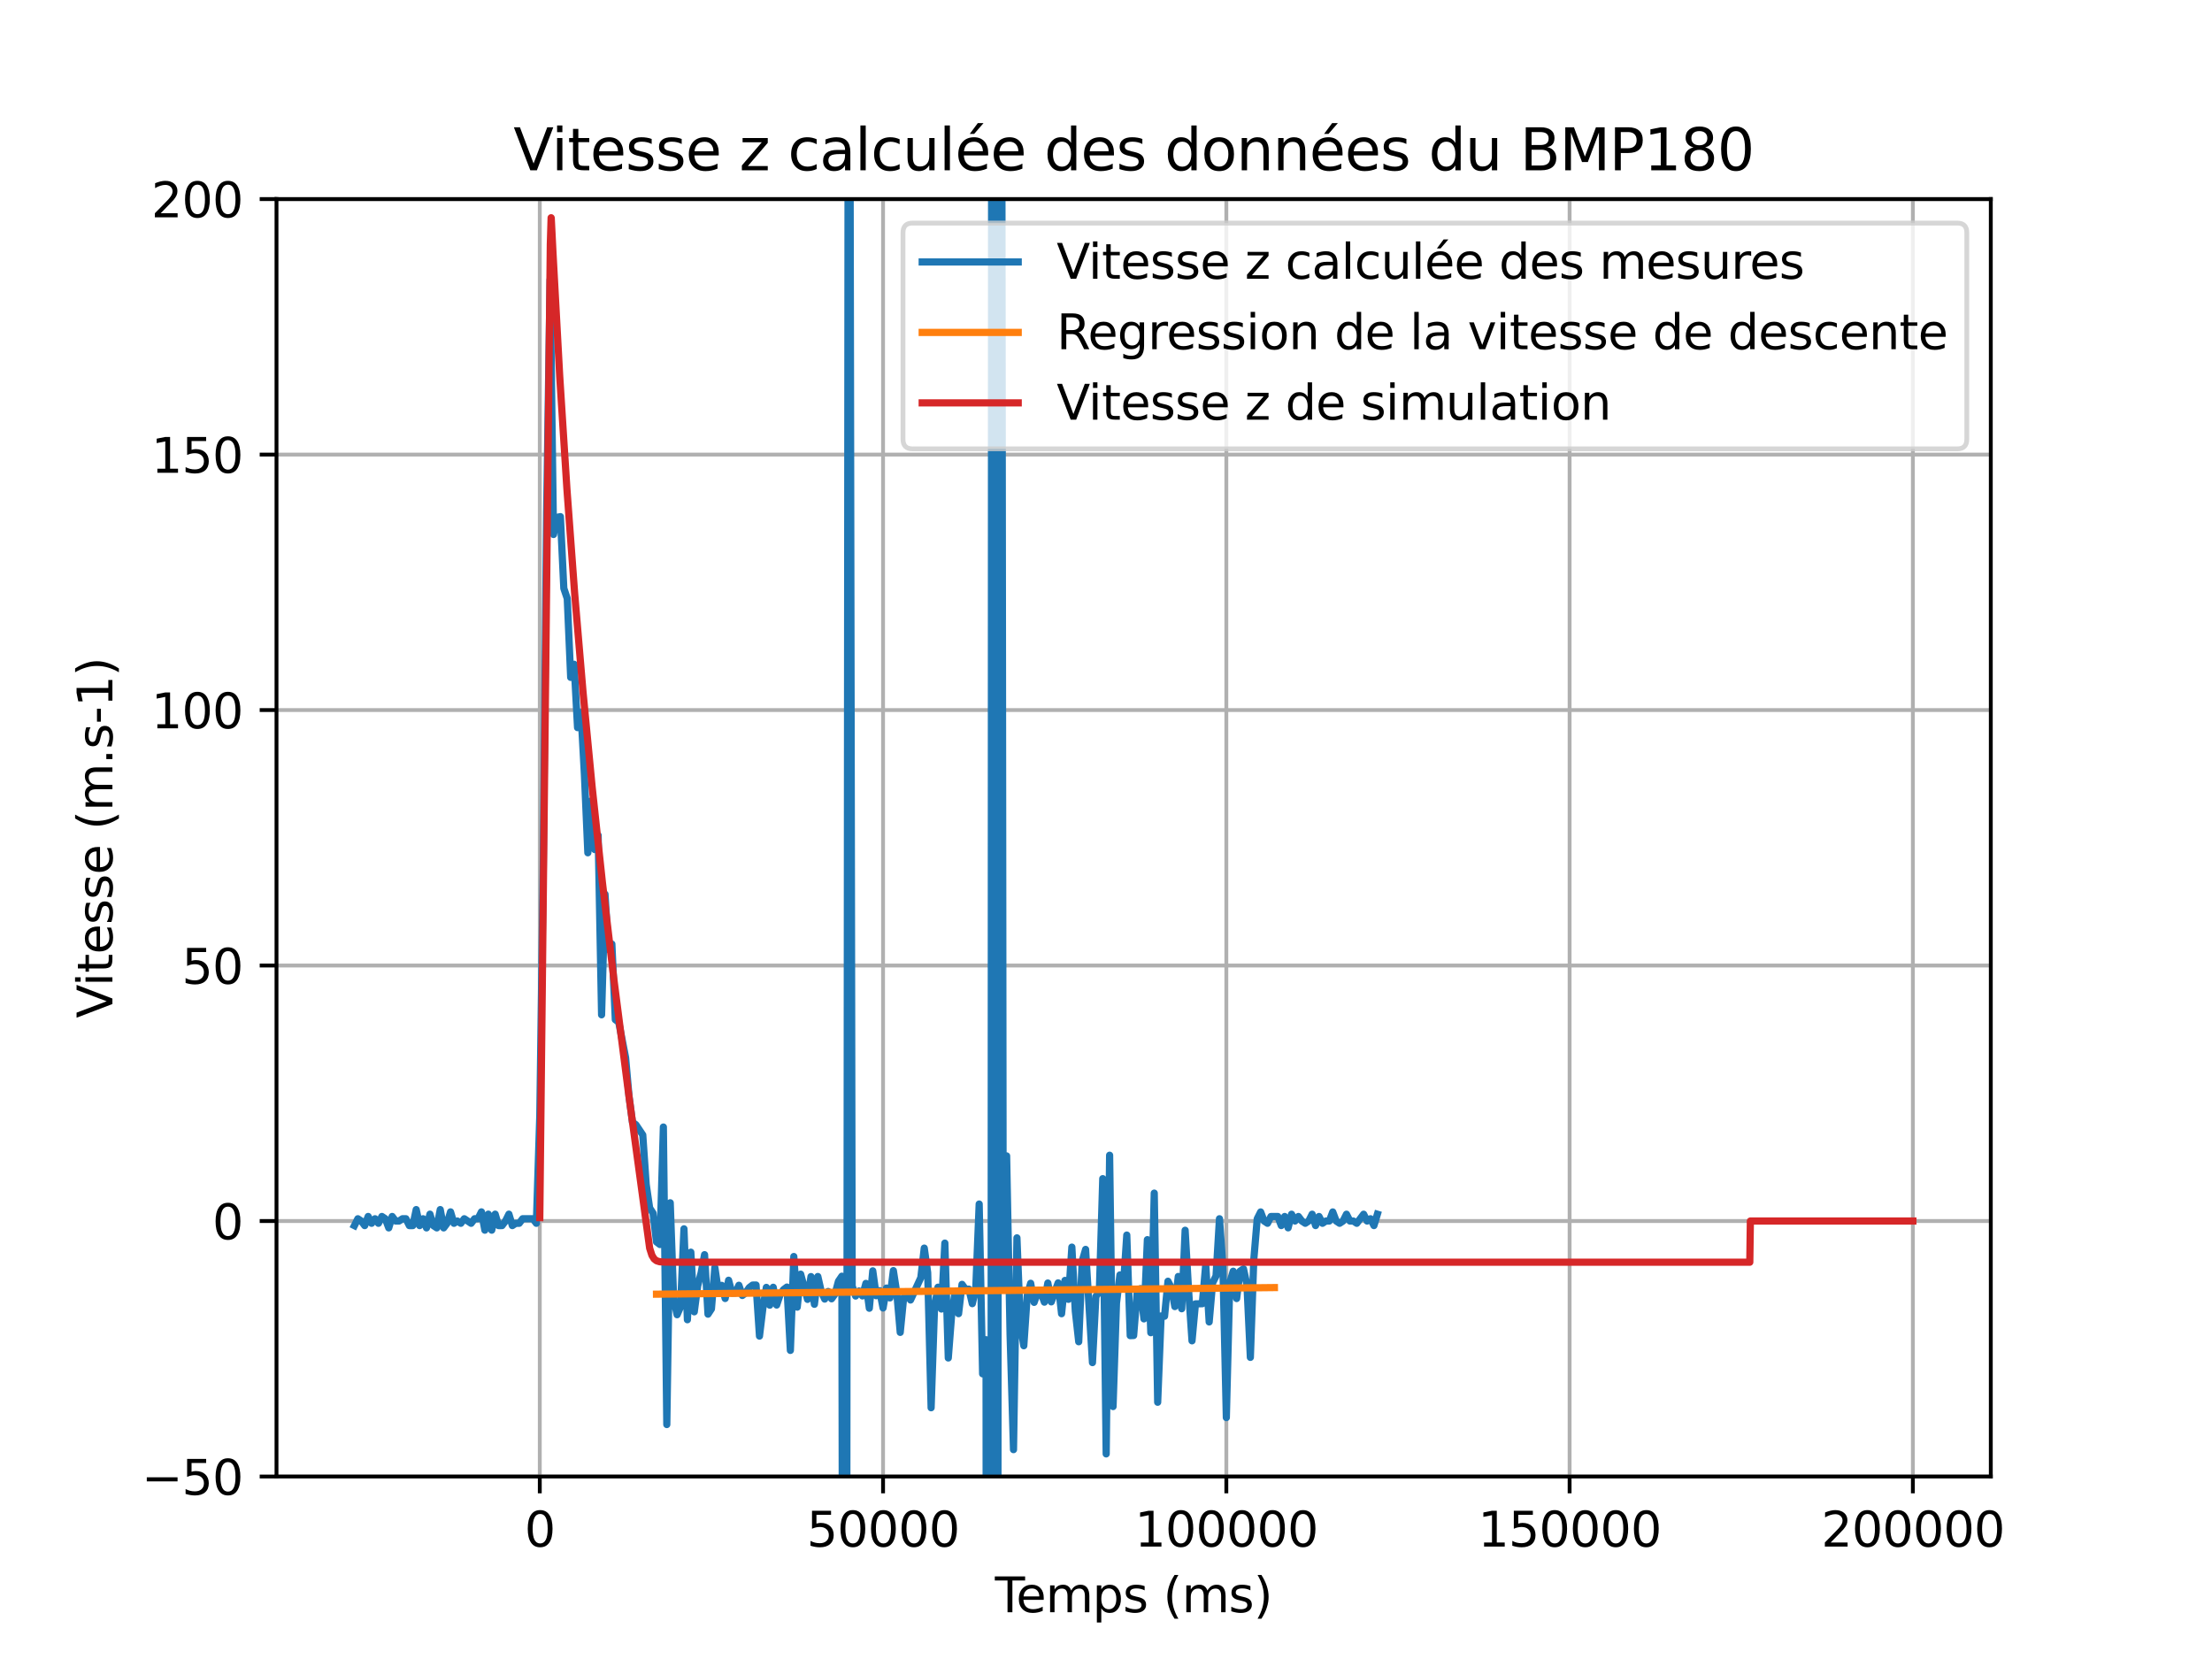 <?xml version="1.0" encoding="utf-8" standalone="no"?>
<!DOCTYPE svg PUBLIC "-//W3C//DTD SVG 1.1//EN"
  "http://www.w3.org/Graphics/SVG/1.1/DTD/svg11.dtd">
<svg xmlns:xlink="http://www.w3.org/1999/xlink" width="460.8pt" height="345.6pt" viewBox="0 0 460.8 345.6" xmlns="http://www.w3.org/2000/svg" version="1.1">
 <defs>
  <style type="text/css">*{stroke-linejoin: round; stroke-linecap: butt}</style>
 </defs>
 <g id="figure_1">
  <g id="patch_1">
   <path d="M 0 345.6 
L 460.8 345.6 
L 460.8 0 
L 0 0 
z
" style="fill: #ffffff"/>
  </g>
  <g id="axes_1">
   <g id="patch_2">
    <path d="M 57.6 307.584 
L 414.72 307.584 
L 414.72 41.472 
L 57.6 41.472 
z
" style="fill: #ffffff"/>
   </g>
   <g id="matplotlib.axis_1">
    <g id="xtick_1">
     <g id="line2d_1">
      <path d="M 112.448 307.584 
L 112.448 41.472 
" clip-path="url(#p2da254ec46)" style="fill: none; stroke: #b0b0b0; stroke-width: 0.8; stroke-linecap: square"/>
     </g>
     <g id="line2d_2">
      <defs>
       <path id="m1a73eeb7e3" d="M 0 0 
L 0 3.5 
" style="stroke: #000000; stroke-width: 0.8"/>
      </defs>
      <g>
       <use xlink:href="#m1a73eeb7e3" x="112.448" y="307.584" style="stroke: #000000; stroke-width: 0.8"/>
      </g>
     </g>
     <g id="text_1">
      <!-- 0 -->
      <g transform="translate(109.267 322.182) scale(0.1 -0.1)">
       <defs>
        <path id="DejaVuSans-30" d="M 2034 4250 
Q 1547 4250 1301 3770 
Q 1056 3291 1056 2328 
Q 1056 1369 1301 889 
Q 1547 409 2034 409 
Q 2525 409 2770 889 
Q 3016 1369 3016 2328 
Q 3016 3291 2770 3770 
Q 2525 4250 2034 4250 
z
M 2034 4750 
Q 2819 4750 3233 4129 
Q 3647 3509 3647 2328 
Q 3647 1150 3233 529 
Q 2819 -91 2034 -91 
Q 1250 -91 836 529 
Q 422 1150 422 2328 
Q 422 3509 836 4129 
Q 1250 4750 2034 4750 
z
" transform="scale(0.016)"/>
       </defs>
       <use xlink:href="#DejaVuSans-30"/>
      </g>
     </g>
    </g>
    <g id="xtick_2">
     <g id="line2d_3">
      <path d="M 183.958 307.584 
L 183.958 41.472 
" clip-path="url(#p2da254ec46)" style="fill: none; stroke: #b0b0b0; stroke-width: 0.8; stroke-linecap: square"/>
     </g>
     <g id="line2d_4">
      <g>
       <use xlink:href="#m1a73eeb7e3" x="183.958" y="307.584" style="stroke: #000000; stroke-width: 0.8"/>
      </g>
     </g>
     <g id="text_2">
      <!-- 50000 -->
      <g transform="translate(168.052 322.182) scale(0.1 -0.1)">
       <defs>
        <path id="DejaVuSans-35" d="M 691 4666 
L 3169 4666 
L 3169 4134 
L 1269 4134 
L 1269 2991 
Q 1406 3038 1543 3061 
Q 1681 3084 1819 3084 
Q 2600 3084 3056 2656 
Q 3513 2228 3513 1497 
Q 3513 744 3044 326 
Q 2575 -91 1722 -91 
Q 1428 -91 1123 -41 
Q 819 9 494 109 
L 494 744 
Q 775 591 1075 516 
Q 1375 441 1709 441 
Q 2250 441 2565 725 
Q 2881 1009 2881 1497 
Q 2881 1984 2565 2268 
Q 2250 2553 1709 2553 
Q 1456 2553 1204 2497 
Q 953 2441 691 2322 
L 691 4666 
z
" transform="scale(0.016)"/>
       </defs>
       <use xlink:href="#DejaVuSans-35"/>
       <use xlink:href="#DejaVuSans-30" x="63.623"/>
       <use xlink:href="#DejaVuSans-30" x="127.246"/>
       <use xlink:href="#DejaVuSans-30" x="190.869"/>
       <use xlink:href="#DejaVuSans-30" x="254.492"/>
      </g>
     </g>
    </g>
    <g id="xtick_3">
     <g id="line2d_5">
      <path d="M 255.468 307.584 
L 255.468 41.472 
" clip-path="url(#p2da254ec46)" style="fill: none; stroke: #b0b0b0; stroke-width: 0.8; stroke-linecap: square"/>
     </g>
     <g id="line2d_6">
      <g>
       <use xlink:href="#m1a73eeb7e3" x="255.468" y="307.584" style="stroke: #000000; stroke-width: 0.8"/>
      </g>
     </g>
     <g id="text_3">
      <!-- 100000 -->
      <g transform="translate(236.38 322.182) scale(0.1 -0.1)">
       <defs>
        <path id="DejaVuSans-31" d="M 794 531 
L 1825 531 
L 1825 4091 
L 703 3866 
L 703 4441 
L 1819 4666 
L 2450 4666 
L 2450 531 
L 3481 531 
L 3481 0 
L 794 0 
L 794 531 
z
" transform="scale(0.016)"/>
       </defs>
       <use xlink:href="#DejaVuSans-31"/>
       <use xlink:href="#DejaVuSans-30" x="63.623"/>
       <use xlink:href="#DejaVuSans-30" x="127.246"/>
       <use xlink:href="#DejaVuSans-30" x="190.869"/>
       <use xlink:href="#DejaVuSans-30" x="254.492"/>
       <use xlink:href="#DejaVuSans-30" x="318.115"/>
      </g>
     </g>
    </g>
    <g id="xtick_4">
     <g id="line2d_7">
      <path d="M 326.977 307.584 
L 326.977 41.472 
" clip-path="url(#p2da254ec46)" style="fill: none; stroke: #b0b0b0; stroke-width: 0.8; stroke-linecap: square"/>
     </g>
     <g id="line2d_8">
      <g>
       <use xlink:href="#m1a73eeb7e3" x="326.977" y="307.584" style="stroke: #000000; stroke-width: 0.8"/>
      </g>
     </g>
     <g id="text_4">
      <!-- 150000 -->
      <g transform="translate(307.89 322.182) scale(0.1 -0.1)">
       <use xlink:href="#DejaVuSans-31"/>
       <use xlink:href="#DejaVuSans-35" x="63.623"/>
       <use xlink:href="#DejaVuSans-30" x="127.246"/>
       <use xlink:href="#DejaVuSans-30" x="190.869"/>
       <use xlink:href="#DejaVuSans-30" x="254.492"/>
       <use xlink:href="#DejaVuSans-30" x="318.115"/>
      </g>
     </g>
    </g>
    <g id="xtick_5">
     <g id="line2d_9">
      <path d="M 398.487 307.584 
L 398.487 41.472 
" clip-path="url(#p2da254ec46)" style="fill: none; stroke: #b0b0b0; stroke-width: 0.8; stroke-linecap: square"/>
     </g>
     <g id="line2d_10">
      <g>
       <use xlink:href="#m1a73eeb7e3" x="398.487" y="307.584" style="stroke: #000000; stroke-width: 0.8"/>
      </g>
     </g>
     <g id="text_5">
      <!-- 200000 -->
      <g transform="translate(379.4 322.182) scale(0.1 -0.1)">
       <defs>
        <path id="DejaVuSans-32" d="M 1228 531 
L 3431 531 
L 3431 0 
L 469 0 
L 469 531 
Q 828 903 1448 1529 
Q 2069 2156 2228 2338 
Q 2531 2678 2651 2914 
Q 2772 3150 2772 3378 
Q 2772 3750 2511 3984 
Q 2250 4219 1831 4219 
Q 1534 4219 1204 4116 
Q 875 4013 500 3803 
L 500 4441 
Q 881 4594 1212 4672 
Q 1544 4750 1819 4750 
Q 2544 4750 2975 4387 
Q 3406 4025 3406 3419 
Q 3406 3131 3298 2873 
Q 3191 2616 2906 2266 
Q 2828 2175 2409 1742 
Q 1991 1309 1228 531 
z
" transform="scale(0.016)"/>
       </defs>
       <use xlink:href="#DejaVuSans-32"/>
       <use xlink:href="#DejaVuSans-30" x="63.623"/>
       <use xlink:href="#DejaVuSans-30" x="127.246"/>
       <use xlink:href="#DejaVuSans-30" x="190.869"/>
       <use xlink:href="#DejaVuSans-30" x="254.492"/>
       <use xlink:href="#DejaVuSans-30" x="318.115"/>
      </g>
     </g>
    </g>
    <g id="text_6">
     <!-- Temps (ms) -->
     <g transform="translate(207.265 335.861) scale(0.1 -0.1)">
      <defs>
       <path id="DejaVuSans-54" d="M -19 4666 
L 3928 4666 
L 3928 4134 
L 2272 4134 
L 2272 0 
L 1638 0 
L 1638 4134 
L -19 4134 
L -19 4666 
z
" transform="scale(0.016)"/>
       <path id="DejaVuSans-65" d="M 3597 1894 
L 3597 1613 
L 953 1613 
Q 991 1019 1311 708 
Q 1631 397 2203 397 
Q 2534 397 2845 478 
Q 3156 559 3463 722 
L 3463 178 
Q 3153 47 2828 -22 
Q 2503 -91 2169 -91 
Q 1331 -91 842 396 
Q 353 884 353 1716 
Q 353 2575 817 3079 
Q 1281 3584 2069 3584 
Q 2775 3584 3186 3129 
Q 3597 2675 3597 1894 
z
M 3022 2063 
Q 3016 2534 2758 2815 
Q 2500 3097 2075 3097 
Q 1594 3097 1305 2825 
Q 1016 2553 972 2059 
L 3022 2063 
z
" transform="scale(0.016)"/>
       <path id="DejaVuSans-6d" d="M 3328 2828 
Q 3544 3216 3844 3400 
Q 4144 3584 4550 3584 
Q 5097 3584 5394 3201 
Q 5691 2819 5691 2113 
L 5691 0 
L 5113 0 
L 5113 2094 
Q 5113 2597 4934 2840 
Q 4756 3084 4391 3084 
Q 3944 3084 3684 2787 
Q 3425 2491 3425 1978 
L 3425 0 
L 2847 0 
L 2847 2094 
Q 2847 2600 2669 2842 
Q 2491 3084 2119 3084 
Q 1678 3084 1418 2786 
Q 1159 2488 1159 1978 
L 1159 0 
L 581 0 
L 581 3500 
L 1159 3500 
L 1159 2956 
Q 1356 3278 1631 3431 
Q 1906 3584 2284 3584 
Q 2666 3584 2933 3390 
Q 3200 3197 3328 2828 
z
" transform="scale(0.016)"/>
       <path id="DejaVuSans-70" d="M 1159 525 
L 1159 -1331 
L 581 -1331 
L 581 3500 
L 1159 3500 
L 1159 2969 
Q 1341 3281 1617 3432 
Q 1894 3584 2278 3584 
Q 2916 3584 3314 3078 
Q 3713 2572 3713 1747 
Q 3713 922 3314 415 
Q 2916 -91 2278 -91 
Q 1894 -91 1617 61 
Q 1341 213 1159 525 
z
M 3116 1747 
Q 3116 2381 2855 2742 
Q 2594 3103 2138 3103 
Q 1681 3103 1420 2742 
Q 1159 2381 1159 1747 
Q 1159 1113 1420 752 
Q 1681 391 2138 391 
Q 2594 391 2855 752 
Q 3116 1113 3116 1747 
z
" transform="scale(0.016)"/>
       <path id="DejaVuSans-73" d="M 2834 3397 
L 2834 2853 
Q 2591 2978 2328 3040 
Q 2066 3103 1784 3103 
Q 1356 3103 1142 2972 
Q 928 2841 928 2578 
Q 928 2378 1081 2264 
Q 1234 2150 1697 2047 
L 1894 2003 
Q 2506 1872 2764 1633 
Q 3022 1394 3022 966 
Q 3022 478 2636 193 
Q 2250 -91 1575 -91 
Q 1294 -91 989 -36 
Q 684 19 347 128 
L 347 722 
Q 666 556 975 473 
Q 1284 391 1588 391 
Q 1994 391 2212 530 
Q 2431 669 2431 922 
Q 2431 1156 2273 1281 
Q 2116 1406 1581 1522 
L 1381 1569 
Q 847 1681 609 1914 
Q 372 2147 372 2553 
Q 372 3047 722 3315 
Q 1072 3584 1716 3584 
Q 2034 3584 2315 3537 
Q 2597 3491 2834 3397 
z
" transform="scale(0.016)"/>
       <path id="DejaVuSans-20" transform="scale(0.016)"/>
       <path id="DejaVuSans-28" d="M 1984 4856 
Q 1566 4138 1362 3434 
Q 1159 2731 1159 2009 
Q 1159 1288 1364 580 
Q 1569 -128 1984 -844 
L 1484 -844 
Q 1016 -109 783 600 
Q 550 1309 550 2009 
Q 550 2706 781 3412 
Q 1013 4119 1484 4856 
L 1984 4856 
z
" transform="scale(0.016)"/>
       <path id="DejaVuSans-29" d="M 513 4856 
L 1013 4856 
Q 1481 4119 1714 3412 
Q 1947 2706 1947 2009 
Q 1947 1309 1714 600 
Q 1481 -109 1013 -844 
L 513 -844 
Q 928 -128 1133 580 
Q 1338 1288 1338 2009 
Q 1338 2731 1133 3434 
Q 928 4138 513 4856 
z
" transform="scale(0.016)"/>
      </defs>
      <use xlink:href="#DejaVuSans-54"/>
      <use xlink:href="#DejaVuSans-65" x="44.084"/>
      <use xlink:href="#DejaVuSans-6d" x="105.607"/>
      <use xlink:href="#DejaVuSans-70" x="203.02"/>
      <use xlink:href="#DejaVuSans-73" x="266.496"/>
      <use xlink:href="#DejaVuSans-20" x="318.596"/>
      <use xlink:href="#DejaVuSans-28" x="350.383"/>
      <use xlink:href="#DejaVuSans-6d" x="389.396"/>
      <use xlink:href="#DejaVuSans-73" x="486.809"/>
      <use xlink:href="#DejaVuSans-29" x="538.908"/>
     </g>
    </g>
   </g>
   <g id="matplotlib.axis_2">
    <g id="ytick_1">
     <g id="line2d_11">
      <path d="M 57.6 307.584 
L 414.72 307.584 
" clip-path="url(#p2da254ec46)" style="fill: none; stroke: #b0b0b0; stroke-width: 0.8; stroke-linecap: square"/>
     </g>
     <g id="line2d_12">
      <defs>
       <path id="m1609862aee" d="M 0 0 
L -3.5 0 
" style="stroke: #000000; stroke-width: 0.8"/>
      </defs>
      <g>
       <use xlink:href="#m1609862aee" x="57.6" y="307.584" style="stroke: #000000; stroke-width: 0.8"/>
      </g>
     </g>
     <g id="text_7">
      <!-- −50 -->
      <g transform="translate(29.495 311.383) scale(0.1 -0.1)">
       <defs>
        <path id="DejaVuSans-2212" d="M 678 2272 
L 4684 2272 
L 4684 1741 
L 678 1741 
L 678 2272 
z
" transform="scale(0.016)"/>
       </defs>
       <use xlink:href="#DejaVuSans-2212"/>
       <use xlink:href="#DejaVuSans-35" x="83.789"/>
       <use xlink:href="#DejaVuSans-30" x="147.412"/>
      </g>
     </g>
    </g>
    <g id="ytick_2">
     <g id="line2d_13">
      <path d="M 57.6 254.362 
L 414.72 254.362 
" clip-path="url(#p2da254ec46)" style="fill: none; stroke: #b0b0b0; stroke-width: 0.8; stroke-linecap: square"/>
     </g>
     <g id="line2d_14">
      <g>
       <use xlink:href="#m1609862aee" x="57.6" y="254.362" style="stroke: #000000; stroke-width: 0.8"/>
      </g>
     </g>
     <g id="text_8">
      <!-- 0 -->
      <g transform="translate(44.237 258.161) scale(0.1 -0.1)">
       <use xlink:href="#DejaVuSans-30"/>
      </g>
     </g>
    </g>
    <g id="ytick_3">
     <g id="line2d_15">
      <path d="M 57.6 201.139 
L 414.72 201.139 
" clip-path="url(#p2da254ec46)" style="fill: none; stroke: #b0b0b0; stroke-width: 0.8; stroke-linecap: square"/>
     </g>
     <g id="line2d_16">
      <g>
       <use xlink:href="#m1609862aee" x="57.6" y="201.139" style="stroke: #000000; stroke-width: 0.8"/>
      </g>
     </g>
     <g id="text_9">
      <!-- 50 -->
      <g transform="translate(37.875 204.938) scale(0.1 -0.1)">
       <use xlink:href="#DejaVuSans-35"/>
       <use xlink:href="#DejaVuSans-30" x="63.623"/>
      </g>
     </g>
    </g>
    <g id="ytick_4">
     <g id="line2d_17">
      <path d="M 57.6 147.917 
L 414.72 147.917 
" clip-path="url(#p2da254ec46)" style="fill: none; stroke: #b0b0b0; stroke-width: 0.8; stroke-linecap: square"/>
     </g>
     <g id="line2d_18">
      <g>
       <use xlink:href="#m1609862aee" x="57.6" y="147.917" style="stroke: #000000; stroke-width: 0.8"/>
      </g>
     </g>
     <g id="text_10">
      <!-- 100 -->
      <g transform="translate(31.512 151.716) scale(0.1 -0.1)">
       <use xlink:href="#DejaVuSans-31"/>
       <use xlink:href="#DejaVuSans-30" x="63.623"/>
       <use xlink:href="#DejaVuSans-30" x="127.246"/>
      </g>
     </g>
    </g>
    <g id="ytick_5">
     <g id="line2d_19">
      <path d="M 57.6 94.694 
L 414.72 94.694 
" clip-path="url(#p2da254ec46)" style="fill: none; stroke: #b0b0b0; stroke-width: 0.8; stroke-linecap: square"/>
     </g>
     <g id="line2d_20">
      <g>
       <use xlink:href="#m1609862aee" x="57.6" y="94.694" style="stroke: #000000; stroke-width: 0.8"/>
      </g>
     </g>
     <g id="text_11">
      <!-- 150 -->
      <g transform="translate(31.512 98.494) scale(0.1 -0.1)">
       <use xlink:href="#DejaVuSans-31"/>
       <use xlink:href="#DejaVuSans-35" x="63.623"/>
       <use xlink:href="#DejaVuSans-30" x="127.246"/>
      </g>
     </g>
    </g>
    <g id="ytick_6">
     <g id="line2d_21">
      <path d="M 57.6 41.472 
L 414.72 41.472 
" clip-path="url(#p2da254ec46)" style="fill: none; stroke: #b0b0b0; stroke-width: 0.8; stroke-linecap: square"/>
     </g>
     <g id="line2d_22">
      <g>
       <use xlink:href="#m1609862aee" x="57.6" y="41.472" style="stroke: #000000; stroke-width: 0.8"/>
      </g>
     </g>
     <g id="text_12">
      <!-- 200 -->
      <g transform="translate(31.512 45.271) scale(0.1 -0.1)">
       <use xlink:href="#DejaVuSans-32"/>
       <use xlink:href="#DejaVuSans-30" x="63.623"/>
       <use xlink:href="#DejaVuSans-30" x="127.246"/>
      </g>
     </g>
    </g>
    <g id="text_13">
     <!-- Vitesse (m.s-1) -->
     <g transform="translate(23.416 212.087) rotate(-90) scale(0.1 -0.1)">
      <defs>
       <path id="DejaVuSans-56" d="M 1831 0 
L 50 4666 
L 709 4666 
L 2188 738 
L 3669 4666 
L 4325 4666 
L 2547 0 
L 1831 0 
z
" transform="scale(0.016)"/>
       <path id="DejaVuSans-69" d="M 603 3500 
L 1178 3500 
L 1178 0 
L 603 0 
L 603 3500 
z
M 603 4863 
L 1178 4863 
L 1178 4134 
L 603 4134 
L 603 4863 
z
" transform="scale(0.016)"/>
       <path id="DejaVuSans-74" d="M 1172 4494 
L 1172 3500 
L 2356 3500 
L 2356 3053 
L 1172 3053 
L 1172 1153 
Q 1172 725 1289 603 
Q 1406 481 1766 481 
L 2356 481 
L 2356 0 
L 1766 0 
Q 1100 0 847 248 
Q 594 497 594 1153 
L 594 3053 
L 172 3053 
L 172 3500 
L 594 3500 
L 594 4494 
L 1172 4494 
z
" transform="scale(0.016)"/>
       <path id="DejaVuSans-2e" d="M 684 794 
L 1344 794 
L 1344 0 
L 684 0 
L 684 794 
z
" transform="scale(0.016)"/>
       <path id="DejaVuSans-2d" d="M 313 2009 
L 1997 2009 
L 1997 1497 
L 313 1497 
L 313 2009 
z
" transform="scale(0.016)"/>
      </defs>
      <use xlink:href="#DejaVuSans-56"/>
      <use xlink:href="#DejaVuSans-69" x="66.158"/>
      <use xlink:href="#DejaVuSans-74" x="93.941"/>
      <use xlink:href="#DejaVuSans-65" x="133.15"/>
      <use xlink:href="#DejaVuSans-73" x="194.674"/>
      <use xlink:href="#DejaVuSans-73" x="246.773"/>
      <use xlink:href="#DejaVuSans-65" x="298.873"/>
      <use xlink:href="#DejaVuSans-20" x="360.396"/>
      <use xlink:href="#DejaVuSans-28" x="392.184"/>
      <use xlink:href="#DejaVuSans-6d" x="431.197"/>
      <use xlink:href="#DejaVuSans-2e" x="528.609"/>
      <use xlink:href="#DejaVuSans-73" x="560.396"/>
      <use xlink:href="#DejaVuSans-2d" x="612.496"/>
      <use xlink:href="#DejaVuSans-31" x="648.58"/>
      <use xlink:href="#DejaVuSans-29" x="712.203"/>
     </g>
    </g>
   </g>
   <g id="line2d_23">
    <path d="M 73.833 255.315 
L 74.548 253.885 
L 75.263 254.362 
L 75.978 255.315 
L 76.693 253.408 
L 77.408 254.838 
L 78.123 253.885 
L 78.838 254.838 
L 79.554 253.408 
L 80.269 253.885 
L 80.984 255.792 
L 81.699 253.41 
L 82.415 254.362 
L 83.129 254.362 
L 83.844 253.885 
L 84.559 253.885 
L 85.274 255.315 
L 85.989 255.315 
L 86.704 251.978 
L 87.42 255.315 
L 88.135 253.885 
L 88.85 255.792 
L 89.565 252.932 
L 90.28 255.315 
L 90.995 255.792 
L 91.71 251.978 
L 92.425 255.792 
L 93.14 254.838 
L 93.855 252.455 
L 94.571 254.838 
L 95.286 254.362 
L 96.001 254.838 
L 96.716 253.885 
L 98.146 254.838 
L 98.861 253.885 
L 99.576 253.885 
L 100.291 252.455 
L 101.006 256.269 
L 101.722 252.931 
L 102.437 256.268 
L 103.152 252.931 
L 103.867 255.315 
L 104.582 255.313 
L 105.298 254.362 
L 106.012 252.931 
L 106.727 255.315 
L 107.442 254.838 
L 108.157 254.838 
L 108.873 253.885 
L 111.018 253.885 
L 111.733 254.838 
L 112.448 232.42 
L 113.163 181.198 
L 113.878 106.695 
L 114.593 58.26 
L 115.308 111.344 
L 116.024 107.774 
L 116.739 107.625 
L 117.454 122.572 
L 118.169 124.683 
L 118.884 141.112 
L 119.599 138.378 
L 120.314 151.579 
L 121.029 148.425 
L 121.744 161.372 
L 122.459 177.651 
L 123.174 166.834 
L 123.89 176.979 
L 124.605 174.011 
L 125.32 211.403 
L 126.035 186.277 
L 126.75 197.792 
L 127.465 196.665 
L 128.182 212.414 
L 128.895 212.943 
L 130.325 220.338 
L 131.041 228.398 
L 131.756 233.781 
L 132.471 234.301 
L 133.901 236.434 
L 134.616 246.751 
L 135.331 251.643 
L 136.046 252.73 
L 136.761 258.712 
L 137.476 259.255 
L 138.192 234.782 
L 138.907 296.758 
L 139.622 250.561 
L 140.337 270.646 
L 141.052 273.884 
L 141.767 272.24 
L 142.482 255.986 
L 143.197 274.926 
L 143.912 260.851 
L 144.627 273.276 
L 145.343 267.86 
L 146.058 265.154 
L 146.773 261.373 
L 147.488 273.764 
L 148.203 272.668 
L 148.918 264.046 
L 149.633 268.879 
L 150.348 267.767 
L 151.065 270.5 
L 151.778 266.7 
L 152.494 269.372 
L 153.209 269.36 
L 153.924 267.743 
L 154.639 269.872 
L 155.354 269.325 
L 156.069 268.245 
L 156.784 267.702 
L 157.499 267.692 
L 158.214 278.333 
L 158.929 272.453 
L 159.645 268.185 
L 160.36 271.892 
L 161.075 268.162 
L 161.79 271.863 
L 162.505 269.728 
L 163.22 268.657 
L 163.935 268.117 
L 164.65 281.315 
L 165.365 261.754 
L 166.08 272.302 
L 166.795 265.434 
L 168.226 270.683 
L 168.941 265.936 
L 169.656 271.709 
L 170.371 265.918 
L 171.086 269.06 
L 171.801 270.621 
L 172.516 269.035 
L 173.231 270.562 
L 173.948 269.565 
L 174.662 266.909 
L 175.377 265.856 
L 175.524 346.6 
M 176.379 346.6 
L 176.699 -1 
M 177.024 -1 
L 177.522 267.915 
L 178.237 269.988 
L 178.952 268.935 
L 179.667 269.963 
L 180.382 267.353 
L 181.097 272.534 
L 181.813 264.738 
L 182.528 269.916 
L 183.243 268.867 
L 183.958 272.478 
L 184.673 268.325 
L 185.388 270.381 
L 186.103 264.69 
L 186.818 269.327 
L 187.533 277.561 
L 188.248 270.327 
L 188.964 269.799 
L 189.679 270.814 
L 191.824 266.16 
L 192.539 260.002 
L 193.254 265.125 
L 193.969 293.262 
L 194.684 272.249 
L 195.399 268.149 
L 196.115 272.693 
L 196.831 258.96 
L 197.545 282.891 
L 198.26 273.696 
L 198.975 269.104 
L 199.69 273.662 
L 200.405 267.555 
L 201.12 268.56 
L 201.835 268.549 
L 202.55 271.575 
L 203.265 268.526 
L 203.981 250.822 
L 204.696 286.198 
L 205.411 279.086 
L 205.461 346.6 
M 206.454 346.6 
L 206.582 -1 
M 207.155 -1 
L 207.311 346.6 
M 207.871 346.6 
L 208.071 -1 
M 208.675 -1 
L 208.986 268.428 
L 209.701 240.797 
L 210.416 277.967 
L 211.132 301.985 
L 211.847 257.866 
L 212.562 275.874 
L 213.277 280.344 
L 213.992 269.834 
L 214.707 267.329 
L 215.422 271.305 
L 216.137 269.299 
L 216.852 269.287 
L 217.567 271.263 
L 218.283 267.276 
L 218.998 271.203 
L 220.428 267.246 
L 221.143 273.671 
L 221.858 266.729 
L 222.573 270.674 
L 223.288 259.796 
L 224.003 273.123 
L 224.718 279.512 
L 225.434 262.738 
L 226.149 260.272 
L 227.579 283.857 
L 228.294 270.074 
L 229.009 269.08 
L 229.724 245.532 
L 230.439 302.873 
L 231.154 240.654 
L 231.869 293.012 
L 232.585 271.46 
L 233.3 265.589 
L 234.015 268.021 
L 234.73 257.287 
L 235.445 278.238 
L 236.16 278.208 
L 236.875 269.432 
L 237.59 268.449 
L 238.305 274.746 
L 239.02 258.242 
L 239.735 277.626 
L 240.451 248.548 
L 241.166 292.117 
L 241.881 274.137 
L 242.597 274.196 
L 243.311 266.903 
L 244.026 268.341 
L 244.741 272.182 
L 245.456 265.912 
L 246.171 272.635 
L 246.886 256.284 
L 247.602 268.774 
L 248.317 279.317 
L 249.032 271.619 
L 250.462 271.588 
L 251.177 263.447 
L 251.892 275.384 
L 252.607 267.25 
L 253.322 265.811 
L 254.037 253.885 
L 254.753 263.897 
L 255.468 295.311 
L 256.183 267.2 
L 256.898 264.816 
L 257.613 270.507 
L 258.328 264.801 
L 259.043 264.321 
L 259.758 267.633 
L 260.473 282.768 
L 261.188 262.402 
L 261.904 253.889 
L 262.619 252.47 
L 263.334 254.362 
L 264.049 254.835 
L 264.764 253.418 
L 266.194 253.416 
L 266.909 255.308 
L 267.624 253.416 
L 268.339 255.781 
L 269.055 252.943 
L 269.77 254.362 
L 270.485 253.416 
L 271.2 254.362 
L 271.915 254.835 
L 272.63 254.362 
L 273.345 252.942 
L 274.06 255.308 
L 274.775 253.416 
L 275.49 254.835 
L 276.205 254.362 
L 276.921 254.362 
L 277.636 252.469 
L 278.351 254.362 
L 279.066 254.835 
L 279.781 254.362 
L 280.496 252.942 
L 281.211 254.362 
L 281.926 254.362 
L 282.641 254.835 
L 284.072 252.942 
L 284.787 254.362 
L 285.502 253.888 
L 286.217 255.308 
L 286.932 252.942 
L 286.932 252.942 
" clip-path="url(#p2da254ec46)" style="fill: none; stroke: #1f77b4; stroke-width: 1.5; stroke-linecap: square"/>
   </g>
   <g id="line2d_24">
    <path d="M 136.761 269.599 
L 265.48 268.225 
L 265.48 268.225 
" clip-path="url(#p2da254ec46)" style="fill: none; stroke: #ff7f0e; stroke-width: 1.5; stroke-linecap: square"/>
   </g>
   <g id="line2d_25">
    <path d="M 112.448 253.659 
L 114.641 50.882 
L 114.808 45.361 
L 114.832 45.402 
L 115.19 52.554 
L 116.596 78.335 
L 118.098 101.828 
L 119.719 123.711 
L 121.46 144.219 
L 123.367 164.07 
L 125.489 183.812 
L 127.921 204.315 
L 130.877 227.287 
L 135.335 260.024 
L 135.812 261.51 
L 136.265 262.249 
L 136.765 262.64 
L 137.409 262.841 
L 138.577 262.929 
L 143.894 262.943 
L 364.514 262.943 
L 364.634 254.362 
L 398.487 254.362 
L 398.487 254.362 
" clip-path="url(#p2da254ec46)" style="fill: none; stroke: #d62728; stroke-width: 1.5; stroke-linecap: square"/>
   </g>
   <g id="patch_3">
    <path d="M 57.6 307.584 
L 57.6 41.472 
" style="fill: none; stroke: #000000; stroke-width: 0.8; stroke-linejoin: miter; stroke-linecap: square"/>
   </g>
   <g id="patch_4">
    <path d="M 414.72 307.584 
L 414.72 41.472 
" style="fill: none; stroke: #000000; stroke-width: 0.8; stroke-linejoin: miter; stroke-linecap: square"/>
   </g>
   <g id="patch_5">
    <path d="M 57.6 307.584 
L 414.72 307.584 
" style="fill: none; stroke: #000000; stroke-width: 0.8; stroke-linejoin: miter; stroke-linecap: square"/>
   </g>
   <g id="patch_6">
    <path d="M 57.6 41.472 
L 414.72 41.472 
" style="fill: none; stroke: #000000; stroke-width: 0.8; stroke-linejoin: miter; stroke-linecap: square"/>
   </g>
   <g id="text_14">
    <!-- Vitesse z calculée des données du BMP180 -->
    <g transform="translate(106.955 35.472) scale(0.12 -0.12)">
     <defs>
      <path id="DejaVuSans-7a" d="M 353 3500 
L 3084 3500 
L 3084 2975 
L 922 459 
L 3084 459 
L 3084 0 
L 275 0 
L 275 525 
L 2438 3041 
L 353 3041 
L 353 3500 
z
" transform="scale(0.016)"/>
      <path id="DejaVuSans-63" d="M 3122 3366 
L 3122 2828 
Q 2878 2963 2633 3030 
Q 2388 3097 2138 3097 
Q 1578 3097 1268 2742 
Q 959 2388 959 1747 
Q 959 1106 1268 751 
Q 1578 397 2138 397 
Q 2388 397 2633 464 
Q 2878 531 3122 666 
L 3122 134 
Q 2881 22 2623 -34 
Q 2366 -91 2075 -91 
Q 1284 -91 818 406 
Q 353 903 353 1747 
Q 353 2603 823 3093 
Q 1294 3584 2113 3584 
Q 2378 3584 2631 3529 
Q 2884 3475 3122 3366 
z
" transform="scale(0.016)"/>
      <path id="DejaVuSans-61" d="M 2194 1759 
Q 1497 1759 1228 1600 
Q 959 1441 959 1056 
Q 959 750 1161 570 
Q 1363 391 1709 391 
Q 2188 391 2477 730 
Q 2766 1069 2766 1631 
L 2766 1759 
L 2194 1759 
z
M 3341 1997 
L 3341 0 
L 2766 0 
L 2766 531 
Q 2569 213 2275 61 
Q 1981 -91 1556 -91 
Q 1019 -91 701 211 
Q 384 513 384 1019 
Q 384 1609 779 1909 
Q 1175 2209 1959 2209 
L 2766 2209 
L 2766 2266 
Q 2766 2663 2505 2880 
Q 2244 3097 1772 3097 
Q 1472 3097 1187 3025 
Q 903 2953 641 2809 
L 641 3341 
Q 956 3463 1253 3523 
Q 1550 3584 1831 3584 
Q 2591 3584 2966 3190 
Q 3341 2797 3341 1997 
z
" transform="scale(0.016)"/>
      <path id="DejaVuSans-6c" d="M 603 4863 
L 1178 4863 
L 1178 0 
L 603 0 
L 603 4863 
z
" transform="scale(0.016)"/>
      <path id="DejaVuSans-75" d="M 544 1381 
L 544 3500 
L 1119 3500 
L 1119 1403 
Q 1119 906 1312 657 
Q 1506 409 1894 409 
Q 2359 409 2629 706 
Q 2900 1003 2900 1516 
L 2900 3500 
L 3475 3500 
L 3475 0 
L 2900 0 
L 2900 538 
Q 2691 219 2414 64 
Q 2138 -91 1772 -91 
Q 1169 -91 856 284 
Q 544 659 544 1381 
z
M 1991 3584 
L 1991 3584 
z
" transform="scale(0.016)"/>
      <path id="DejaVuSans-e9" d="M 3597 1894 
L 3597 1613 
L 953 1613 
Q 991 1019 1311 708 
Q 1631 397 2203 397 
Q 2534 397 2845 478 
Q 3156 559 3463 722 
L 3463 178 
Q 3153 47 2828 -22 
Q 2503 -91 2169 -91 
Q 1331 -91 842 396 
Q 353 884 353 1716 
Q 353 2575 817 3079 
Q 1281 3584 2069 3584 
Q 2775 3584 3186 3129 
Q 3597 2675 3597 1894 
z
M 3022 2063 
Q 3016 2534 2758 2815 
Q 2500 3097 2075 3097 
Q 1594 3097 1305 2825 
Q 1016 2553 972 2059 
L 3022 2063 
z
M 2469 5119 
L 3091 5119 
L 2072 3944 
L 1594 3944 
L 2469 5119 
z
" transform="scale(0.016)"/>
      <path id="DejaVuSans-64" d="M 2906 2969 
L 2906 4863 
L 3481 4863 
L 3481 0 
L 2906 0 
L 2906 525 
Q 2725 213 2448 61 
Q 2172 -91 1784 -91 
Q 1150 -91 751 415 
Q 353 922 353 1747 
Q 353 2572 751 3078 
Q 1150 3584 1784 3584 
Q 2172 3584 2448 3432 
Q 2725 3281 2906 2969 
z
M 947 1747 
Q 947 1113 1208 752 
Q 1469 391 1925 391 
Q 2381 391 2643 752 
Q 2906 1113 2906 1747 
Q 2906 2381 2643 2742 
Q 2381 3103 1925 3103 
Q 1469 3103 1208 2742 
Q 947 2381 947 1747 
z
" transform="scale(0.016)"/>
      <path id="DejaVuSans-6f" d="M 1959 3097 
Q 1497 3097 1228 2736 
Q 959 2375 959 1747 
Q 959 1119 1226 758 
Q 1494 397 1959 397 
Q 2419 397 2687 759 
Q 2956 1122 2956 1747 
Q 2956 2369 2687 2733 
Q 2419 3097 1959 3097 
z
M 1959 3584 
Q 2709 3584 3137 3096 
Q 3566 2609 3566 1747 
Q 3566 888 3137 398 
Q 2709 -91 1959 -91 
Q 1206 -91 779 398 
Q 353 888 353 1747 
Q 353 2609 779 3096 
Q 1206 3584 1959 3584 
z
" transform="scale(0.016)"/>
      <path id="DejaVuSans-6e" d="M 3513 2113 
L 3513 0 
L 2938 0 
L 2938 2094 
Q 2938 2591 2744 2837 
Q 2550 3084 2163 3084 
Q 1697 3084 1428 2787 
Q 1159 2491 1159 1978 
L 1159 0 
L 581 0 
L 581 3500 
L 1159 3500 
L 1159 2956 
Q 1366 3272 1645 3428 
Q 1925 3584 2291 3584 
Q 2894 3584 3203 3211 
Q 3513 2838 3513 2113 
z
" transform="scale(0.016)"/>
      <path id="DejaVuSans-42" d="M 1259 2228 
L 1259 519 
L 2272 519 
Q 2781 519 3026 730 
Q 3272 941 3272 1375 
Q 3272 1813 3026 2020 
Q 2781 2228 2272 2228 
L 1259 2228 
z
M 1259 4147 
L 1259 2741 
L 2194 2741 
Q 2656 2741 2882 2914 
Q 3109 3088 3109 3444 
Q 3109 3797 2882 3972 
Q 2656 4147 2194 4147 
L 1259 4147 
z
M 628 4666 
L 2241 4666 
Q 2963 4666 3353 4366 
Q 3744 4066 3744 3513 
Q 3744 3084 3544 2831 
Q 3344 2578 2956 2516 
Q 3422 2416 3680 2098 
Q 3938 1781 3938 1306 
Q 3938 681 3513 340 
Q 3088 0 2303 0 
L 628 0 
L 628 4666 
z
" transform="scale(0.016)"/>
      <path id="DejaVuSans-4d" d="M 628 4666 
L 1569 4666 
L 2759 1491 
L 3956 4666 
L 4897 4666 
L 4897 0 
L 4281 0 
L 4281 4097 
L 3078 897 
L 2444 897 
L 1241 4097 
L 1241 0 
L 628 0 
L 628 4666 
z
" transform="scale(0.016)"/>
      <path id="DejaVuSans-50" d="M 1259 4147 
L 1259 2394 
L 2053 2394 
Q 2494 2394 2734 2622 
Q 2975 2850 2975 3272 
Q 2975 3691 2734 3919 
Q 2494 4147 2053 4147 
L 1259 4147 
z
M 628 4666 
L 2053 4666 
Q 2838 4666 3239 4311 
Q 3641 3956 3641 3272 
Q 3641 2581 3239 2228 
Q 2838 1875 2053 1875 
L 1259 1875 
L 1259 0 
L 628 0 
L 628 4666 
z
" transform="scale(0.016)"/>
      <path id="DejaVuSans-38" d="M 2034 2216 
Q 1584 2216 1326 1975 
Q 1069 1734 1069 1313 
Q 1069 891 1326 650 
Q 1584 409 2034 409 
Q 2484 409 2743 651 
Q 3003 894 3003 1313 
Q 3003 1734 2745 1975 
Q 2488 2216 2034 2216 
z
M 1403 2484 
Q 997 2584 770 2862 
Q 544 3141 544 3541 
Q 544 4100 942 4425 
Q 1341 4750 2034 4750 
Q 2731 4750 3128 4425 
Q 3525 4100 3525 3541 
Q 3525 3141 3298 2862 
Q 3072 2584 2669 2484 
Q 3125 2378 3379 2068 
Q 3634 1759 3634 1313 
Q 3634 634 3220 271 
Q 2806 -91 2034 -91 
Q 1263 -91 848 271 
Q 434 634 434 1313 
Q 434 1759 690 2068 
Q 947 2378 1403 2484 
z
M 1172 3481 
Q 1172 3119 1398 2916 
Q 1625 2713 2034 2713 
Q 2441 2713 2670 2916 
Q 2900 3119 2900 3481 
Q 2900 3844 2670 4047 
Q 2441 4250 2034 4250 
Q 1625 4250 1398 4047 
Q 1172 3844 1172 3481 
z
" transform="scale(0.016)"/>
     </defs>
     <use xlink:href="#DejaVuSans-56"/>
     <use xlink:href="#DejaVuSans-69" x="66.158"/>
     <use xlink:href="#DejaVuSans-74" x="93.941"/>
     <use xlink:href="#DejaVuSans-65" x="133.15"/>
     <use xlink:href="#DejaVuSans-73" x="194.674"/>
     <use xlink:href="#DejaVuSans-73" x="246.773"/>
     <use xlink:href="#DejaVuSans-65" x="298.873"/>
     <use xlink:href="#DejaVuSans-20" x="360.396"/>
     <use xlink:href="#DejaVuSans-7a" x="392.184"/>
     <use xlink:href="#DejaVuSans-20" x="444.674"/>
     <use xlink:href="#DejaVuSans-63" x="476.461"/>
     <use xlink:href="#DejaVuSans-61" x="531.441"/>
     <use xlink:href="#DejaVuSans-6c" x="592.721"/>
     <use xlink:href="#DejaVuSans-63" x="620.504"/>
     <use xlink:href="#DejaVuSans-75" x="675.484"/>
     <use xlink:href="#DejaVuSans-6c" x="738.863"/>
     <use xlink:href="#DejaVuSans-e9" x="766.646"/>
     <use xlink:href="#DejaVuSans-65" x="828.17"/>
     <use xlink:href="#DejaVuSans-20" x="889.693"/>
     <use xlink:href="#DejaVuSans-64" x="921.48"/>
     <use xlink:href="#DejaVuSans-65" x="984.957"/>
     <use xlink:href="#DejaVuSans-73" x="1046.48"/>
     <use xlink:href="#DejaVuSans-20" x="1098.58"/>
     <use xlink:href="#DejaVuSans-64" x="1130.367"/>
     <use xlink:href="#DejaVuSans-6f" x="1193.844"/>
     <use xlink:href="#DejaVuSans-6e" x="1255.025"/>
     <use xlink:href="#DejaVuSans-6e" x="1318.404"/>
     <use xlink:href="#DejaVuSans-e9" x="1381.783"/>
     <use xlink:href="#DejaVuSans-65" x="1443.307"/>
     <use xlink:href="#DejaVuSans-73" x="1504.83"/>
     <use xlink:href="#DejaVuSans-20" x="1556.93"/>
     <use xlink:href="#DejaVuSans-64" x="1588.717"/>
     <use xlink:href="#DejaVuSans-75" x="1652.193"/>
     <use xlink:href="#DejaVuSans-20" x="1715.572"/>
     <use xlink:href="#DejaVuSans-42" x="1747.359"/>
     <use xlink:href="#DejaVuSans-4d" x="1815.963"/>
     <use xlink:href="#DejaVuSans-50" x="1902.242"/>
     <use xlink:href="#DejaVuSans-31" x="1962.545"/>
     <use xlink:href="#DejaVuSans-38" x="2026.168"/>
     <use xlink:href="#DejaVuSans-30" x="2089.791"/>
    </g>
   </g>
   <g id="legend_1">
    <g id="patch_7">
     <path d="M 190.112 93.506 
L 407.72 93.506 
Q 409.72 93.506 409.72 91.506 
L 409.72 48.472 
Q 409.72 46.472 407.72 46.472 
L 190.112 46.472 
Q 188.112 46.472 188.112 48.472 
L 188.112 91.506 
Q 188.112 93.506 190.112 93.506 
z
" style="fill: #ffffff; opacity: 0.8; stroke: #cccccc; stroke-linejoin: miter"/>
    </g>
    <g id="line2d_26">
     <path d="M 192.112 54.57 
L 202.112 54.57 
L 212.112 54.57 
" style="fill: none; stroke: #1f77b4; stroke-width: 1.5; stroke-linecap: square"/>
    </g>
    <g id="text_15">
     <!-- Vitesse z calculée des mesures -->
     <g transform="translate(220.112 58.07) scale(0.1 -0.1)">
      <defs>
       <path id="DejaVuSans-72" d="M 2631 2963 
Q 2534 3019 2420 3045 
Q 2306 3072 2169 3072 
Q 1681 3072 1420 2755 
Q 1159 2438 1159 1844 
L 1159 0 
L 581 0 
L 581 3500 
L 1159 3500 
L 1159 2956 
Q 1341 3275 1631 3429 
Q 1922 3584 2338 3584 
Q 2397 3584 2469 3576 
Q 2541 3569 2628 3553 
L 2631 2963 
z
" transform="scale(0.016)"/>
      </defs>
      <use xlink:href="#DejaVuSans-56"/>
      <use xlink:href="#DejaVuSans-69" x="66.158"/>
      <use xlink:href="#DejaVuSans-74" x="93.941"/>
      <use xlink:href="#DejaVuSans-65" x="133.15"/>
      <use xlink:href="#DejaVuSans-73" x="194.674"/>
      <use xlink:href="#DejaVuSans-73" x="246.773"/>
      <use xlink:href="#DejaVuSans-65" x="298.873"/>
      <use xlink:href="#DejaVuSans-20" x="360.396"/>
      <use xlink:href="#DejaVuSans-7a" x="392.184"/>
      <use xlink:href="#DejaVuSans-20" x="444.674"/>
      <use xlink:href="#DejaVuSans-63" x="476.461"/>
      <use xlink:href="#DejaVuSans-61" x="531.441"/>
      <use xlink:href="#DejaVuSans-6c" x="592.721"/>
      <use xlink:href="#DejaVuSans-63" x="620.504"/>
      <use xlink:href="#DejaVuSans-75" x="675.484"/>
      <use xlink:href="#DejaVuSans-6c" x="738.863"/>
      <use xlink:href="#DejaVuSans-e9" x="766.646"/>
      <use xlink:href="#DejaVuSans-65" x="828.17"/>
      <use xlink:href="#DejaVuSans-20" x="889.693"/>
      <use xlink:href="#DejaVuSans-64" x="921.48"/>
      <use xlink:href="#DejaVuSans-65" x="984.957"/>
      <use xlink:href="#DejaVuSans-73" x="1046.48"/>
      <use xlink:href="#DejaVuSans-20" x="1098.58"/>
      <use xlink:href="#DejaVuSans-6d" x="1130.367"/>
      <use xlink:href="#DejaVuSans-65" x="1227.779"/>
      <use xlink:href="#DejaVuSans-73" x="1289.303"/>
      <use xlink:href="#DejaVuSans-75" x="1341.402"/>
      <use xlink:href="#DejaVuSans-72" x="1404.781"/>
      <use xlink:href="#DejaVuSans-65" x="1443.645"/>
      <use xlink:href="#DejaVuSans-73" x="1505.168"/>
     </g>
    </g>
    <g id="line2d_27">
     <path d="M 192.112 69.249 
L 202.112 69.249 
L 212.112 69.249 
" style="fill: none; stroke: #ff7f0e; stroke-width: 1.5; stroke-linecap: square"/>
    </g>
    <g id="text_16">
     <!-- Regression de la vitesse de descente -->
     <g transform="translate(220.112 72.749) scale(0.1 -0.1)">
      <defs>
       <path id="DejaVuSans-52" d="M 2841 2188 
Q 3044 2119 3236 1894 
Q 3428 1669 3622 1275 
L 4263 0 
L 3584 0 
L 2988 1197 
Q 2756 1666 2539 1819 
Q 2322 1972 1947 1972 
L 1259 1972 
L 1259 0 
L 628 0 
L 628 4666 
L 2053 4666 
Q 2853 4666 3247 4331 
Q 3641 3997 3641 3322 
Q 3641 2881 3436 2590 
Q 3231 2300 2841 2188 
z
M 1259 4147 
L 1259 2491 
L 2053 2491 
Q 2509 2491 2742 2702 
Q 2975 2913 2975 3322 
Q 2975 3731 2742 3939 
Q 2509 4147 2053 4147 
L 1259 4147 
z
" transform="scale(0.016)"/>
       <path id="DejaVuSans-67" d="M 2906 1791 
Q 2906 2416 2648 2759 
Q 2391 3103 1925 3103 
Q 1463 3103 1205 2759 
Q 947 2416 947 1791 
Q 947 1169 1205 825 
Q 1463 481 1925 481 
Q 2391 481 2648 825 
Q 2906 1169 2906 1791 
z
M 3481 434 
Q 3481 -459 3084 -895 
Q 2688 -1331 1869 -1331 
Q 1566 -1331 1297 -1286 
Q 1028 -1241 775 -1147 
L 775 -588 
Q 1028 -725 1275 -790 
Q 1522 -856 1778 -856 
Q 2344 -856 2625 -561 
Q 2906 -266 2906 331 
L 2906 616 
Q 2728 306 2450 153 
Q 2172 0 1784 0 
Q 1141 0 747 490 
Q 353 981 353 1791 
Q 353 2603 747 3093 
Q 1141 3584 1784 3584 
Q 2172 3584 2450 3431 
Q 2728 3278 2906 2969 
L 2906 3500 
L 3481 3500 
L 3481 434 
z
" transform="scale(0.016)"/>
       <path id="DejaVuSans-76" d="M 191 3500 
L 800 3500 
L 1894 563 
L 2988 3500 
L 3597 3500 
L 2284 0 
L 1503 0 
L 191 3500 
z
" transform="scale(0.016)"/>
      </defs>
      <use xlink:href="#DejaVuSans-52"/>
      <use xlink:href="#DejaVuSans-65" x="64.982"/>
      <use xlink:href="#DejaVuSans-67" x="126.506"/>
      <use xlink:href="#DejaVuSans-72" x="189.982"/>
      <use xlink:href="#DejaVuSans-65" x="228.846"/>
      <use xlink:href="#DejaVuSans-73" x="290.369"/>
      <use xlink:href="#DejaVuSans-73" x="342.469"/>
      <use xlink:href="#DejaVuSans-69" x="394.568"/>
      <use xlink:href="#DejaVuSans-6f" x="422.352"/>
      <use xlink:href="#DejaVuSans-6e" x="483.533"/>
      <use xlink:href="#DejaVuSans-20" x="546.912"/>
      <use xlink:href="#DejaVuSans-64" x="578.699"/>
      <use xlink:href="#DejaVuSans-65" x="642.176"/>
      <use xlink:href="#DejaVuSans-20" x="703.699"/>
      <use xlink:href="#DejaVuSans-6c" x="735.486"/>
      <use xlink:href="#DejaVuSans-61" x="763.27"/>
      <use xlink:href="#DejaVuSans-20" x="824.549"/>
      <use xlink:href="#DejaVuSans-76" x="856.336"/>
      <use xlink:href="#DejaVuSans-69" x="915.516"/>
      <use xlink:href="#DejaVuSans-74" x="943.299"/>
      <use xlink:href="#DejaVuSans-65" x="982.508"/>
      <use xlink:href="#DejaVuSans-73" x="1044.031"/>
      <use xlink:href="#DejaVuSans-73" x="1096.131"/>
      <use xlink:href="#DejaVuSans-65" x="1148.23"/>
      <use xlink:href="#DejaVuSans-20" x="1209.754"/>
      <use xlink:href="#DejaVuSans-64" x="1241.541"/>
      <use xlink:href="#DejaVuSans-65" x="1305.018"/>
      <use xlink:href="#DejaVuSans-20" x="1366.541"/>
      <use xlink:href="#DejaVuSans-64" x="1398.328"/>
      <use xlink:href="#DejaVuSans-65" x="1461.805"/>
      <use xlink:href="#DejaVuSans-73" x="1523.328"/>
      <use xlink:href="#DejaVuSans-63" x="1575.428"/>
      <use xlink:href="#DejaVuSans-65" x="1630.408"/>
      <use xlink:href="#DejaVuSans-6e" x="1691.932"/>
      <use xlink:href="#DejaVuSans-74" x="1755.311"/>
      <use xlink:href="#DejaVuSans-65" x="1794.52"/>
     </g>
    </g>
    <g id="line2d_28">
     <path d="M 192.112 83.927 
L 202.112 83.927 
L 212.112 83.927 
" style="fill: none; stroke: #d62728; stroke-width: 1.5; stroke-linecap: square"/>
    </g>
    <g id="text_17">
     <!-- Vitesse z de simulation -->
     <g transform="translate(220.112 87.427) scale(0.1 -0.1)">
      <use xlink:href="#DejaVuSans-56"/>
      <use xlink:href="#DejaVuSans-69" x="66.158"/>
      <use xlink:href="#DejaVuSans-74" x="93.941"/>
      <use xlink:href="#DejaVuSans-65" x="133.15"/>
      <use xlink:href="#DejaVuSans-73" x="194.674"/>
      <use xlink:href="#DejaVuSans-73" x="246.773"/>
      <use xlink:href="#DejaVuSans-65" x="298.873"/>
      <use xlink:href="#DejaVuSans-20" x="360.396"/>
      <use xlink:href="#DejaVuSans-7a" x="392.184"/>
      <use xlink:href="#DejaVuSans-20" x="444.674"/>
      <use xlink:href="#DejaVuSans-64" x="476.461"/>
      <use xlink:href="#DejaVuSans-65" x="539.938"/>
      <use xlink:href="#DejaVuSans-20" x="601.461"/>
      <use xlink:href="#DejaVuSans-73" x="633.248"/>
      <use xlink:href="#DejaVuSans-69" x="685.348"/>
      <use xlink:href="#DejaVuSans-6d" x="713.131"/>
      <use xlink:href="#DejaVuSans-75" x="810.543"/>
      <use xlink:href="#DejaVuSans-6c" x="873.922"/>
      <use xlink:href="#DejaVuSans-61" x="901.705"/>
      <use xlink:href="#DejaVuSans-74" x="962.984"/>
      <use xlink:href="#DejaVuSans-69" x="1002.193"/>
      <use xlink:href="#DejaVuSans-6f" x="1029.977"/>
      <use xlink:href="#DejaVuSans-6e" x="1091.158"/>
     </g>
    </g>
   </g>
  </g>
 </g>
 <defs>
  <clipPath id="p2da254ec46">
   <rect x="57.6" y="41.472" width="357.12" height="266.112"/>
  </clipPath>
 </defs>
</svg>
